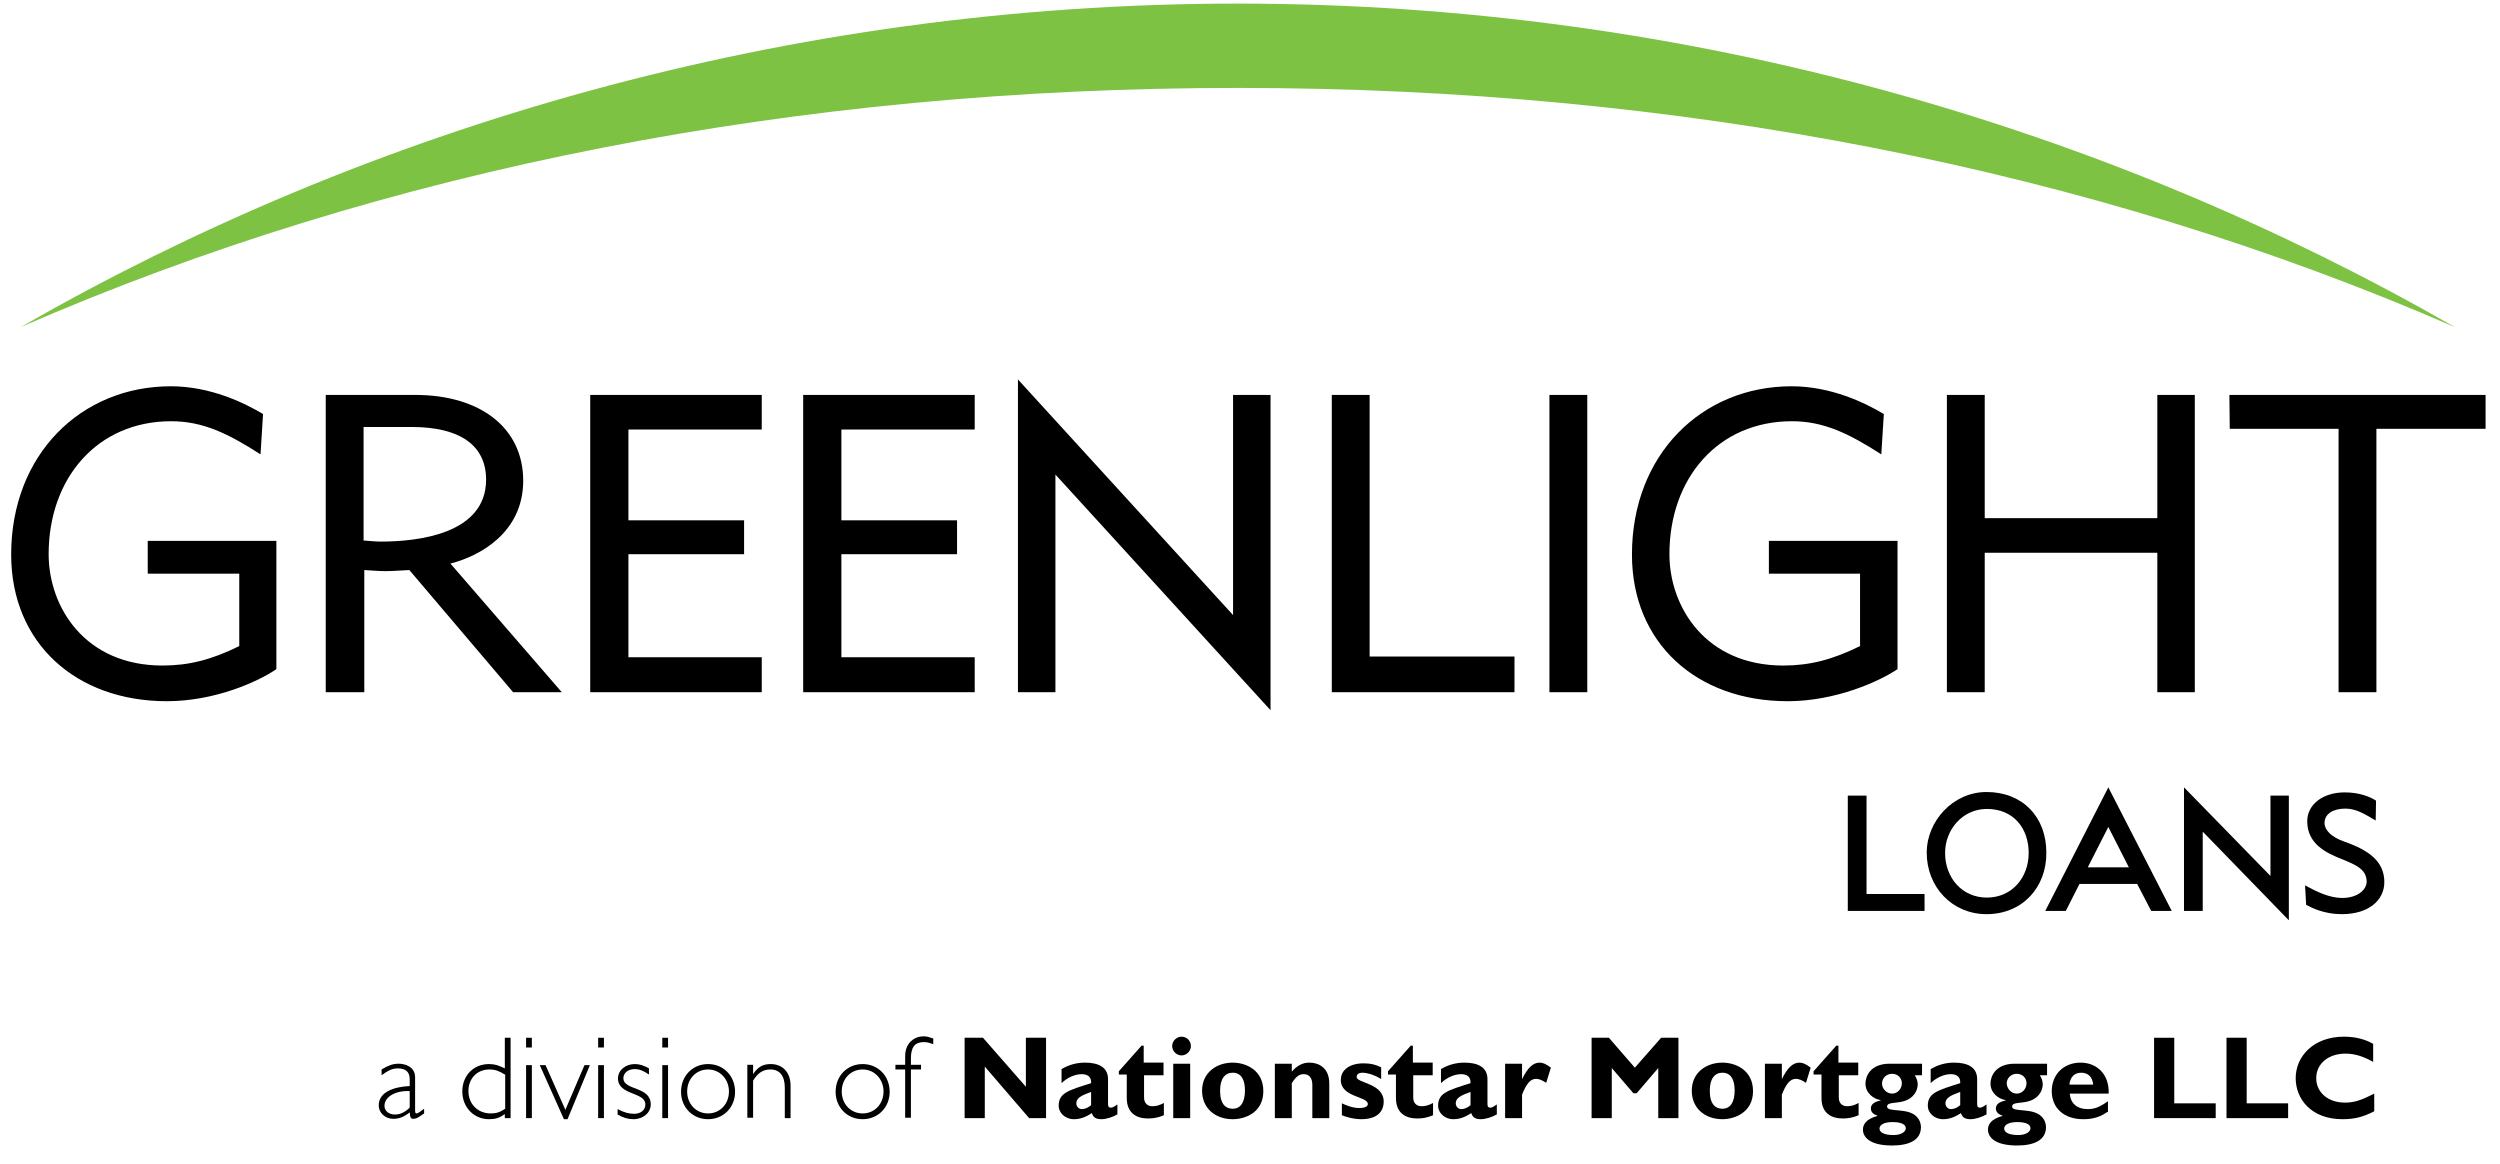 <?xml version="1.0" encoding="utf-8"?>
<!-- Generator: Adobe Illustrator 18.0.0, SVG Export Plug-In . SVG Version: 6.00 Build 0)  -->
<!DOCTYPE svg PUBLIC "-//W3C//DTD SVG 1.1//EN" "http://www.w3.org/Graphics/SVG/1.1/DTD/svg11.dtd">
<svg version="1.1" id="Layer_1" xmlns="http://www.w3.org/2000/svg" xmlns:xlink="http://www.w3.org/1999/xlink" x="0px" y="0px"
	 viewBox="0 0 693.8 323" enable-background="new 0 0 693.8 323" xml:space="preserve">
<g>
	<path fill="#7DC242" d="M343.5,24.4c121.8,0,236.6,22.3,337.8,66.4C585,35.5,468.7,1,343.5,1S101.9,35.5,5.7,90.8
		C106.9,46.7,221.7,24.4,343.5,24.4"/>
	<path d="M46.3,194.6c-25.2,0-43.2-16.1-43.2-40.7c0-27.8,19.4-46.7,44.3-46.7c11,0,20.4,4.6,25.6,7.7l-0.7,11.2
		c-9-5.8-16-9.2-24.8-9.2c-20.5,0-34,15.8-34,36.9c0,14.6,10,30.9,31.6,30.9c7.3,0,13.6-1.6,21.3-5.4v-20.1H41v-9.1h35.7v35.6
		C71.6,189.2,59.6,194.6,46.3,194.6"/>
	<path d="M100.9,150c1.6,0.1,3.2,0.3,4.8,0.3c10.3,0,29.2-2.1,29.2-17.2c0-9.6-7.4-14.6-20.6-14.6h-13.4V150z M90.4,192.1v-82.5
		h24.8c18.3,0,30,9.3,30,23.8c0,14.3-11.9,20.9-20.2,23l30.9,35.7h-13.5l-28.8-33.9c-2.3,0.1-4.5,0.3-6.7,0.3
		c-1.9,0-3.9-0.2-5.8-0.3v33.9H90.4z"/>
	<polygon points="163.8,192.1 163.8,109.6 211.4,109.6 211.4,119.2 174.4,119.2 174.4,144.4 206.5,144.4 206.5,153.8 174.4,153.8 
		174.4,182.4 211.4,182.4 211.4,192.1 	"/>
	<polygon points="222.9,192.1 222.9,109.6 270.5,109.6 270.5,119.2 233.5,119.2 233.5,144.4 265.6,144.4 265.6,153.8 233.5,153.8 
		233.5,182.4 270.5,182.4 270.5,192.1 	"/>
	<polygon points="282.5,192.1 282.5,105.3 342.2,170.7 342.2,109.6 352.6,109.6 352.6,197.1 292.9,131.7 292.9,192.1 	"/>
	<polygon points="369.6,192.1 369.6,109.6 380.1,109.6 380.1,182.2 420.3,182.2 420.3,192.1 	"/>
	<rect x="430" y="109.6" width="10.5" height="82.5"/>
	<path d="M496.1,194.6c-25.2,0-43.2-16.1-43.2-40.7c0-27.8,19.4-46.7,44.3-46.7c11,0,20.4,4.6,25.6,7.7l-0.7,11.2
		c-9-5.8-16-9.2-24.8-9.2c-20.5,0-34,15.8-34,36.9c0,14.6,10,30.9,31.6,30.9c7.3,0,13.6-1.6,21.3-5.4v-20.1h-25.3v-9.1h35.7v35.6
		C521.4,189.2,509.3,194.6,496.1,194.6"/>
	<polygon points="540.3,192.1 540.3,109.6 550.8,109.6 550.8,143.8 598.7,143.8 598.7,109.6 609.1,109.6 609.1,192.1 598.7,192.1 
		598.7,153.4 550.8,153.4 550.8,192.1 	"/>
	<polygon points="618.7,109.6 689.8,109.6 689.8,119 659.5,119 659.5,192.1 649,192.1 649,119 618.8,119 	"/>
	<g>
		<path d="M512.8,252.8v-32h5.2v27.3h16.1v4.7H512.8z"/>
		<path d="M551.3,253.7c-9.5,0-16.6-7.5-16.6-17.1c0-8.6,7.2-16.8,16.6-16.8c10,0,16.6,6.9,16.6,16.8
			C568,246.2,561.3,253.7,551.3,253.7z M539.8,236.7c0,6.9,4.7,12.4,11.6,12.4s11.6-5.5,11.6-12.4c0-6.6-4-12.2-11.6-12.2
			C544.6,224.5,539.8,230.3,539.8,236.7z"/>
		<path d="M567.6,252.8l17.5-34.3l17.6,34.3H597l-3.9-7.5h-16l-3.8,7.5H567.6z M585.1,229.5l-5.7,11.2h11.4L585.1,229.5z"/>
		<path d="M606.1,252.8v-34.3l24,24.6v-22.3h5.1v34.6l-23.9-24.6v22H606.1z"/>
		<path d="M649.9,253.7c-5,0-8.4-1.8-9.9-2.6l-0.3-5.4c3.1,1.7,6.7,3.5,10.3,3.5c4.2,0,6.8-2.2,6.8-4.6c-0.1-3.3-2.8-4.5-6.7-6.1
			c-4.6-1.8-9.8-4.3-9.8-10.6c0-4.6,4.3-8,10.4-8c4.2,0,7.2,1.3,8.7,2.3l-0.1,5.5c-2.9-1.7-5.4-3.3-8.4-3.3c-3.3,0-5.8,1.4-5.8,4
			c0,1.9,1.8,3.9,5.6,5.2c6.8,2.4,11,5.5,11,11.2C661.7,249.8,657.4,253.7,649.9,253.7z"/>
	</g>
</g>
<g>
	<path d="M117.7,309l-0.3,0.2c-1.5,1.1-2.1,1.3-2.7,1.3c-0.7,0-0.9-0.4-1-1.8c-1.6,1.3-3,1.8-4.6,1.8c-2.2,0-4-1.7-4-3.7
		c0-3.8,4.3-5.2,8.6-5.4v-1.9c0-2-1.1-3-3.3-3c-1.6,0-2.7,0.6-4.5,1.9v-1.6c1.8-1.1,3.1-1.6,4.7-1.6c1.8,0,4.6,0.8,4.6,3.8v9.2
		c0,0.6,0.1,0.8,0.4,0.8c0.4,0,1.3-0.7,2.1-1.3V309z M113.7,302.8c-3.8-0.2-7,1.5-7,4.1c0,1.4,1.2,2.4,2.9,2.4
		c1.4,0,2.6-0.5,4.1-1.9V302.8z"/>
	<path d="M141.7,310.3h-1.6v-1.1c-1.6,1.1-2.7,1.4-4.4,1.4c-4.2,0-7.4-3.3-7.4-7.7c0-4.4,3.1-7.6,7.4-7.6c1.5,0,2.6,0.3,4.4,1.2V288
		h1.6V310.3z M140.1,298.2c-1.6-1-2.7-1.4-4.3-1.4c-3.4,0-5.8,2.5-5.8,6c0,3.6,2.6,6.2,6.2,6.2c1.5,0,2.5-0.3,4-1.3V298.2z"/>
	<path d="M147.5,290.7H146V288h1.6V290.7z M147.5,310.3H146v-14.7h1.6V310.3z"/>
	<path d="M157.5,310.6h-1l-6.7-15h1.6l5.5,12.4l5.3-12.4h1.5L157.5,310.6z"/>
	<path d="M167.6,290.7h-1.6V288h1.6V290.7z M167.6,310.3h-1.6v-14.7h1.6V310.3z"/>
	<path d="M180.1,298.2c-1.6-1.1-2.7-1.5-4-1.5c-1.8,0-3.1,1.1-3.1,2.5c0,3.5,7.6,2.2,7.6,7.3c0,2.3-2.1,4.1-4.8,4.1
		c-1.5,0-2.9-0.4-4.4-1.3v-1.5c1.9,1,3.2,1.3,4.6,1.3c1.8,0,3.1-1,3.1-2.6c0-3.5-7.6-2.5-7.6-7.2c0-2.3,2.1-4,4.7-4
		c1.3,0,2.5,0.4,3.9,1.2V298.2z"/>
	<path d="M185.4,290.7h-1.6V288h1.6V290.7z M185.4,310.3h-1.6v-14.7h1.6V310.3z"/>
	<path d="M196.5,310.6c-4.3,0-7.5-3.3-7.5-7.6c0-4.4,3.2-7.7,7.5-7.7c4.3,0,7.5,3.3,7.5,7.7C204,307.3,200.8,310.6,196.5,310.6z
		 M196.5,296.8c-3.3,0-5.8,2.6-5.8,6.1c0,3.5,2.5,6.1,5.8,6.1c3.3,0,5.8-2.6,5.8-6.1C202.3,299.5,199.8,296.8,196.5,296.8z"/>
	<path d="M209,298.1L209,298.1c1.4-2.1,2.8-2.8,4.9-2.8c3.1,0,5.5,2.1,5.5,6v9h-1.6v-8.4c0-3.3-1.4-5.1-4-5.1c-2.1,0-3.5,1-4.8,3.1
		v10.3h-1.6v-14.7h1.6V298.1z"/>
	<path d="M239.4,310.6c-4.3,0-7.5-3.3-7.5-7.6c0-4.4,3.2-7.7,7.5-7.7c4.3,0,7.5,3.3,7.5,7.7C246.9,307.3,243.7,310.6,239.4,310.6z
		 M239.4,296.8c-3.3,0-5.8,2.6-5.8,6.1c0,3.5,2.5,6.1,5.8,6.1c3.3,0,5.8-2.6,5.8-6.1C245.2,299.5,242.7,296.8,239.4,296.8z"/>
	<path d="M259.1,289.8c-1.2-0.4-1.8-0.6-2.7-0.6c-2.5,0-3.6,1.4-3.6,4.5v1.8h2.8v1.3h-2.8v13.4h-1.6v-13.4h-2.7v-1.3h2.7v-2.4
		c0-3.8,2.7-5.5,5.1-5.5c0.9,0,1.5,0.2,2.7,0.6V289.8z"/>
	<path d="M290.3,310.3h-4.7L273.3,296v14.3h-5.6V288h5.1l11.9,13.6V288h5.6V310.3z"/>
	<path d="M310.2,309.2c-1.3,0.8-3.2,1.4-4.5,1.4c-1.6,0-2.3-0.5-2.7-1.7c-1.8,1.2-3.3,1.7-5,1.7c-2.4,0-4.2-1.8-4.2-3.7
		c0-3.6,2.7-4.3,9-6.3c0.1-1.4-0.6-2.5-2.6-2.5c-1.9,0-4.1,1-5.6,2.5v-3.9c2-1.2,4.2-1.8,6.5-1.8c3.8,0,6.4,1.3,6.4,4.6v6.9
		c0,0.8,0.3,1,0.8,1c0.3,0,0.7-0.1,1.8-0.9V309.2z M302.9,303c-2.8,1-4.2,1.7-4.2,3.2c0,0.9,0.7,1.6,1.5,1.6c0.9,0,1.8-0.4,2.6-1.1
		V303z"/>
	<path d="M323,298.4h-5.5v6.2c0,1.5,0.9,2.4,2.3,2.4c1,0,1.9-0.2,3.2-0.9v3.4c-1.7,0.7-2.9,0.9-4.4,0.9c-3.1,0-5.9-1.4-5.9-5.7v-6.5
		h-2.2v-0.9l6.3-7.1h0.6v4.7h5.5V298.4z"/>
	<path d="M330.5,290.3c0,1.4-1.2,2.6-2.6,2.6c-1.4,0-2.6-1.2-2.6-2.6s1.2-2.6,2.6-2.6C329.4,287.7,330.5,288.9,330.5,290.3z
		 M330.3,310.3h-4.7v-15.1h4.7V310.3z"/>
	<path d="M342.1,310.6c-4.9,0-8.5-3.1-8.5-7.9c0-5.1,4.1-7.8,8.5-7.8c3.7,0,8.5,2.1,8.5,7.9C350.6,308.8,345.5,310.6,342.1,310.6z
		 M342.1,297.7c-2.1,0-3.5,1.6-3.5,5c0,3.9,1.7,5,3.5,5c2.2,0,3.4-1.8,3.4-5.1C345.5,299.7,344.5,297.7,342.1,297.7z"/>
	<path d="M358.5,297.4c1.5-1.7,3-2.5,4.9-2.5c2.4,0,5.5,1.3,5.5,5.8v9.6h-4.7v-9.2c0-2.1-1-3-2.4-3c-1.2,0-2.1,0.6-3.3,2.5v9.7h-4.7
		v-15.1h4.7V297.4z"/>
	<path d="M383.2,299.4c-2.1-1.3-4.1-1.7-5-1.7c-0.6,0-1.7,0.1-1.7,1.2c0,1.7,7.5,1.7,7.5,6.8c0,3.1-2.2,4.9-6.2,4.9
		c-2.4,0-4.7-0.8-5.4-1.1v-3.3c1.5,0.7,3.1,1.3,4.9,1.3c1.4,0,2.3-0.4,2.3-1.1c0-2.2-7.5-1.8-7.5-6.7c0-2.8,2.5-4.6,6.3-4.6
		c1.9,0,3.3,0.3,4.9,1.1V299.4z"/>
	<path d="M397.7,298.4h-5.5v6.2c0,1.5,0.9,2.4,2.3,2.4c1,0,1.9-0.2,3.2-0.9v3.4c-1.7,0.7-2.9,0.9-4.4,0.9c-3.1,0-5.9-1.4-5.9-5.7
		v-6.5h-2.2v-0.9l6.3-7.1h0.6v4.7h5.5V298.4z"/>
	<path d="M415.5,309.2c-1.3,0.8-3.2,1.4-4.5,1.4c-1.6,0-2.3-0.5-2.7-1.7c-1.8,1.2-3.3,1.7-5,1.7c-2.4,0-4.2-1.8-4.2-3.7
		c0-3.6,2.7-4.3,9-6.3c0.1-1.4-0.6-2.5-2.6-2.5c-1.9,0-4.1,1-5.6,2.5v-3.9c2-1.2,4.2-1.8,6.5-1.8c3.8,0,6.4,1.3,6.4,4.6v6.9
		c0,0.8,0.3,1,0.8,1c0.3,0,0.7-0.1,1.8-0.9V309.2z M408.2,303c-2.8,1-4.2,1.7-4.2,3.2c0,0.9,0.7,1.6,1.5,1.6c0.9,0,1.8-0.4,2.6-1.1
		V303z"/>
	<path d="M422.4,299.5L422.4,299.5c1.5-3.1,3-4.6,4.9-4.6c0.9,0,1.8,0.4,3.1,1.4l-1.3,4.2c-1.2-0.8-2.1-1.1-2.8-1.1
		c-1.7,0-2.8,1.6-3.9,4.4v6.5h-4.7v-15.1h4.7V299.5z"/>
	<path d="M461,288h4.8v22.3h-5.6v-13.9l-6,7h-0.9l-6-7v13.9h-5.6V288h4.8l7.2,8.3L461,288z"/>
	<path d="M478,310.6c-4.9,0-8.5-3.1-8.5-7.9c0-5.1,4.1-7.8,8.5-7.8c3.7,0,8.5,2.1,8.5,7.9C486.5,308.8,481.3,310.6,478,310.6z
		 M478,297.7c-2.1,0-3.5,1.6-3.5,5c0,3.9,1.7,5,3.5,5c2.2,0,3.4-1.8,3.4-5.1C481.4,299.7,480.4,297.7,478,297.7z"/>
	<path d="M494.5,299.5L494.5,299.5c1.5-3.1,3-4.6,4.9-4.6c0.9,0,1.8,0.4,3.1,1.4l-1.3,4.2c-1.2-0.8-2.1-1.1-2.8-1.1
		c-1.7,0-2.8,1.6-3.9,4.4v6.5h-4.7v-15.1h4.7V299.5z"/>
	<path d="M515.8,298.4h-5.5v6.2c0,1.5,0.9,2.4,2.3,2.4c1,0,1.9-0.2,3.2-0.9v3.4c-1.7,0.7-2.9,0.9-4.4,0.9c-3.1,0-5.9-1.4-5.9-5.7
		v-6.5h-2.2v-0.9l6.3-7.1h0.6v4.7h5.5V298.4z"/>
	<path d="M533.6,298.4h-2.2c0.5,0.9,0.8,1.6,0.8,2.5c0,1.3-0.6,2.5-1.4,3.3c-2.7,2.7-7.1,1.1-7.1,2.9c0,1.7,5.8,0.2,8.2,2.8
		c1,1,1.2,2.2,1.2,2.9c0,3.5-3.1,5.1-8,5.1c-6.3,0-8.1-2.4-8.1-4.4c0-1.3,0.7-2.9,4-3.8v-0.1c-1-0.3-1.8-0.9-1.8-2
		c0-1.6,1.9-2,2.7-2.2v-0.1c-1.9-0.3-4.2-1.9-4.2-4.6c0-1.9,1.3-5.5,6.7-5.5h9V298.4z M525.2,311.4c-2.2,0-3.6,0.7-3.6,1.8
		c0,1.1,1.4,1.8,3.9,1.8c2.1,0,3.4-0.9,3.4-1.9C528.9,312,527.5,311.4,525.2,311.4z M525.1,303.5c1.5,0,2.7-1.3,2.7-2.9
		c0-1.4-1.1-2.6-2.7-2.6c-1.6,0-2.8,1.2-2.8,2.7C522.3,302.2,523.6,303.5,525.1,303.5z"/>
	<path d="M551.4,309.2c-1.3,0.8-3.2,1.4-4.5,1.4c-1.6,0-2.3-0.5-2.7-1.7c-1.8,1.2-3.3,1.7-5,1.7c-2.4,0-4.2-1.8-4.2-3.7
		c0-3.6,2.7-4.3,9-6.3c0.1-1.4-0.6-2.5-2.6-2.5c-1.9,0-4.1,1-5.6,2.5v-3.9c2-1.2,4.2-1.8,6.5-1.8c3.8,0,6.4,1.3,6.4,4.6v6.9
		c0,0.8,0.3,1,0.8,1c0.3,0,0.7-0.1,1.8-0.9V309.2z M544.1,303c-2.8,1-4.2,1.7-4.2,3.2c0,0.9,0.7,1.6,1.5,1.6c0.9,0,1.8-0.4,2.6-1.1
		V303z"/>
	<path d="M568.3,298.4h-2.2c0.5,0.9,0.8,1.6,0.8,2.5c0,1.3-0.6,2.5-1.4,3.3c-2.7,2.7-7.1,1.1-7.1,2.9c0,1.7,5.8,0.2,8.2,2.8
		c1,1,1.2,2.2,1.2,2.9c0,3.5-3.1,5.1-8,5.1c-6.3,0-8.1-2.4-8.1-4.4c0-1.3,0.7-2.9,4-3.8v-0.1c-1-0.3-1.8-0.9-1.8-2
		c0-1.6,1.9-2,2.7-2.2v-0.1c-1.9-0.3-4.2-1.9-4.2-4.6c0-1.9,1.3-5.5,6.7-5.5h9V298.4z M559.8,311.4c-2.2,0-3.6,0.7-3.6,1.8
		c0,1.1,1.4,1.8,3.9,1.8c2.1,0,3.4-0.9,3.4-1.9C563.5,312,562.2,311.4,559.8,311.4z M559.7,303.5c1.5,0,2.7-1.3,2.7-2.9
		c0-1.4-1.1-2.6-2.7-2.6c-1.6,0-2.8,1.2-2.8,2.7C557,302.2,558.2,303.5,559.7,303.5z"/>
	<path d="M584.8,308.6c-2.7,2-5.6,2-6.7,2c-5.3,0-8.7-3.1-8.7-7.8c0-4.6,3.3-7.9,8-7.9c4.4,0,8,3.1,7.8,8.6h-10.8
		c0.2,2.7,2,4.3,5,4.3c1.9,0,3.4-0.6,5.6-2.2V308.6z M580.9,301c-0.2-2.1-1.4-3.3-3.3-3.3c-1.9,0-3.1,1.2-3.3,3.3H580.9z"/>
	<path d="M614.8,310.3h-17V288h5.6v18.2h11.5V310.3z"/>
	<path d="M634.9,310.3h-17V288h5.6v18.2h11.5V310.3z"/>
	<path d="M658.9,308.4c-3.1,1.6-5.5,2.2-8.8,2.2c-8.7,0-13-5.6-13-11.4c0-6,4.9-11.5,13.4-11.5c3.1,0,5.9,0.7,8.1,2v5
		c-2.5-1.4-4.9-2.3-7.7-2.3c-4.7,0-8.1,2.8-8.1,6.8c0,4,3.3,6.8,8,6.8c2.9,0,4.9-0.9,8.1-2.5V308.4z"/>
</g>
</svg>
